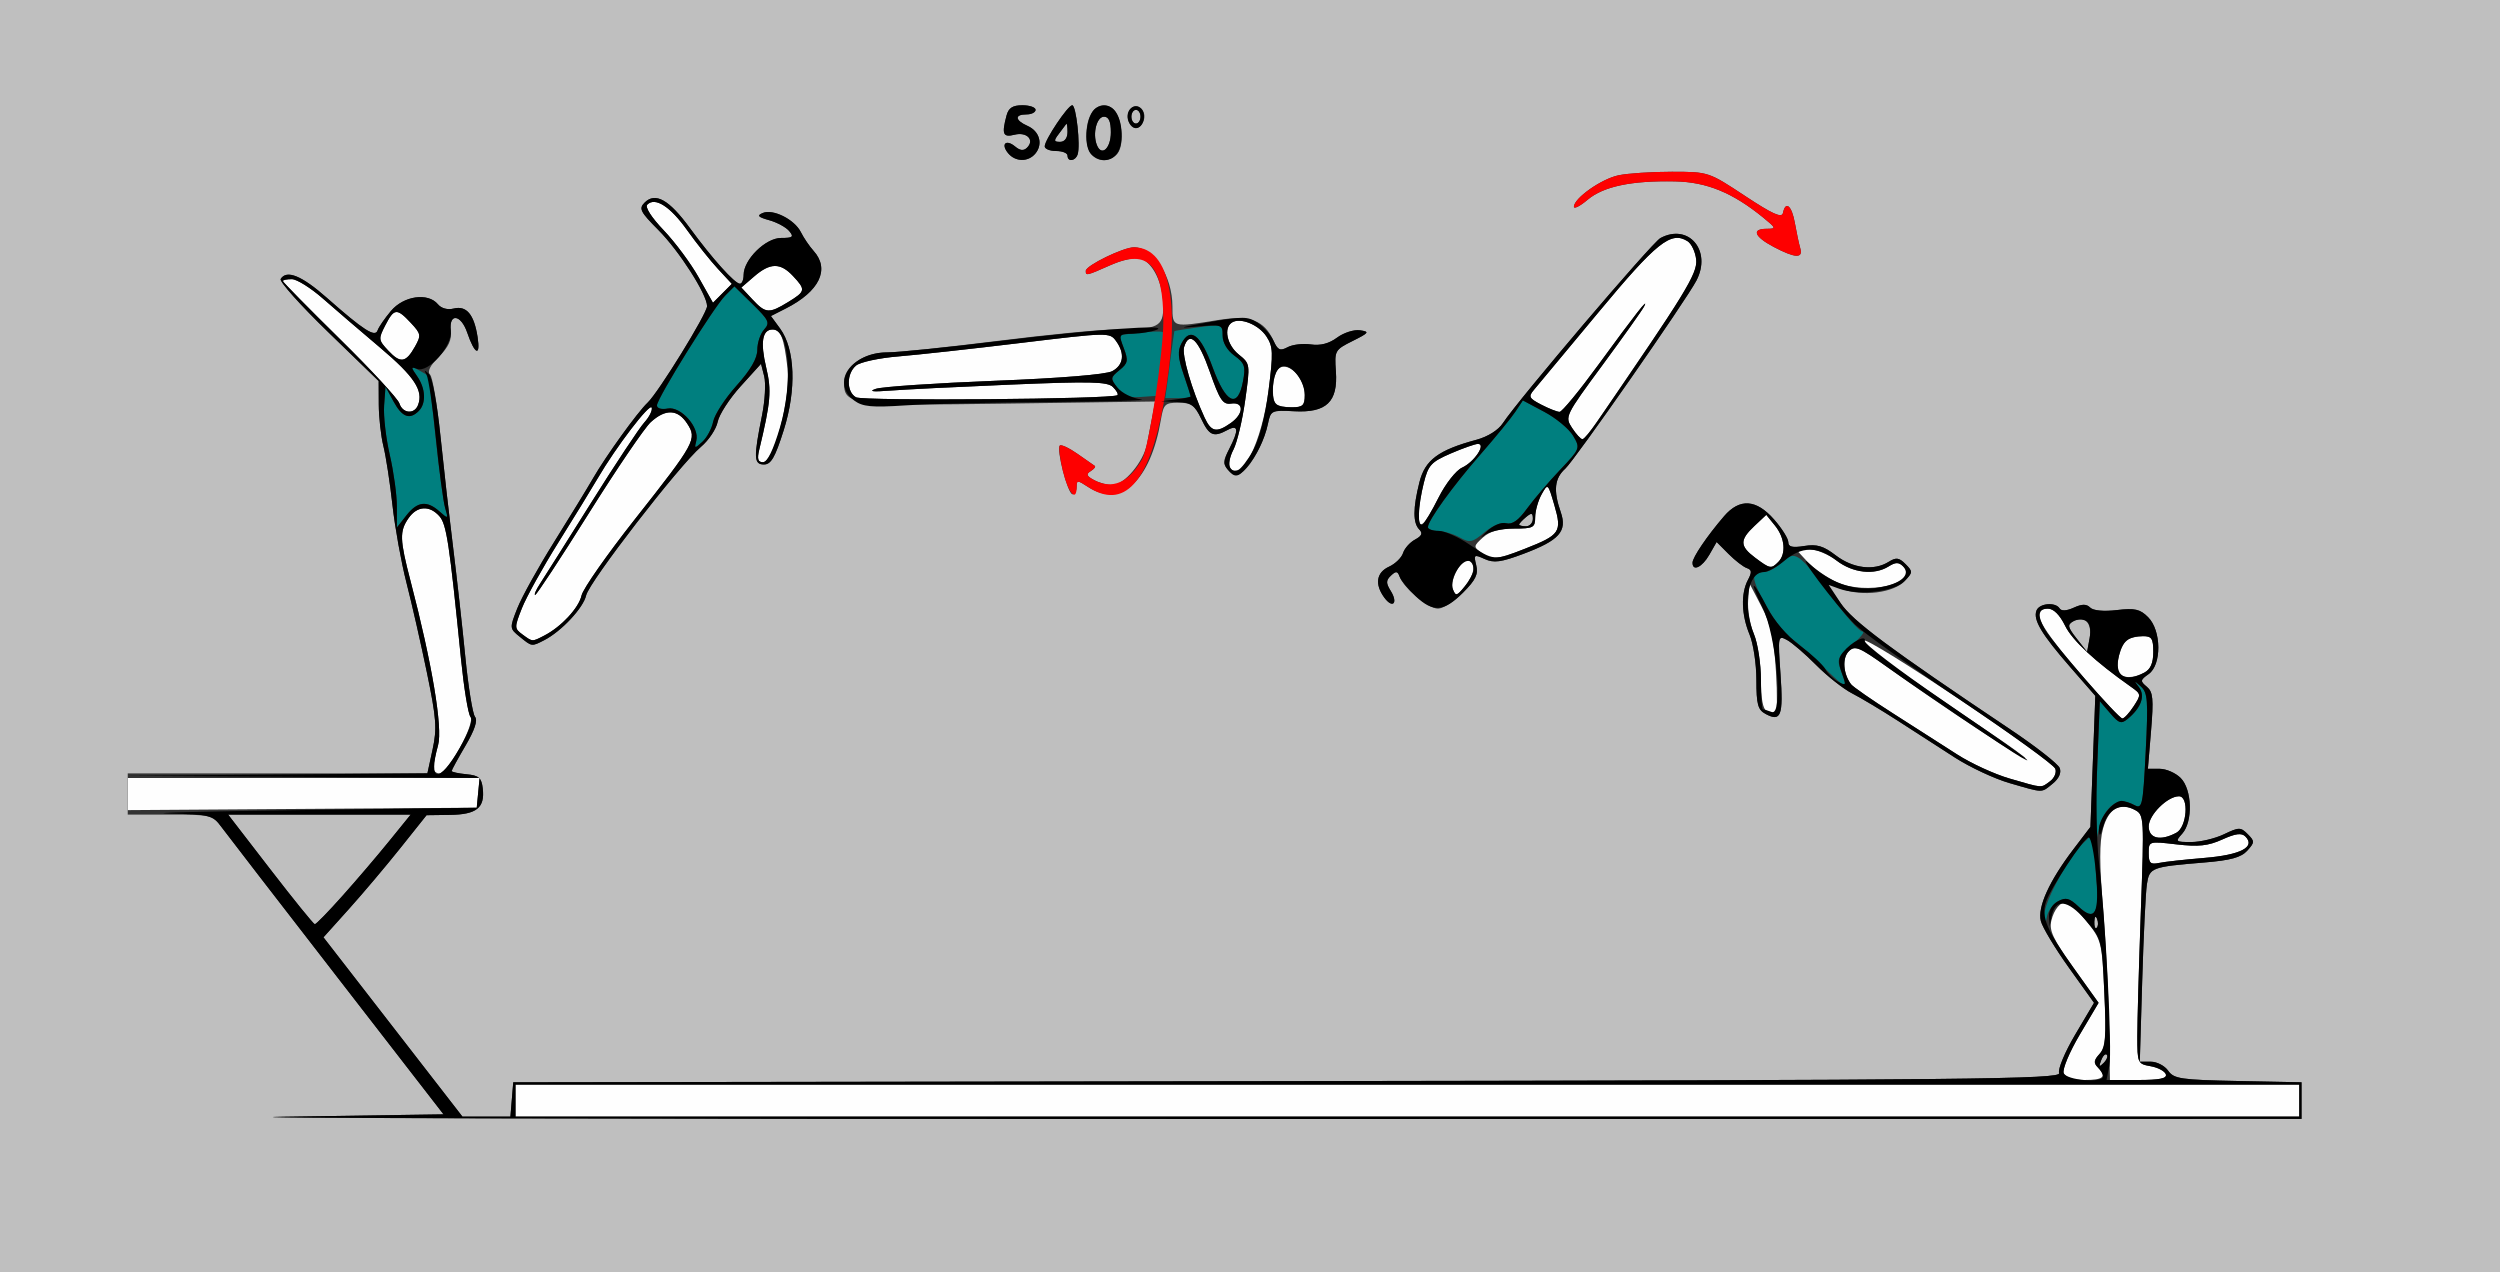 <?xml version="1.0" encoding="UTF-8" standalone="no"?>
<!-- Created with Inkscape (http://www.inkscape.org/) -->

<svg
   xmlns:dc="http://purl.org/dc/elements/1.1/"
   xmlns:cc="http://creativecommons.org/ns#"
   xmlns:rdf="http://www.w3.org/1999/02/22-rdf-syntax-ns#"
   xmlns:svg="http://www.w3.org/2000/svg"
   xmlns="http://www.w3.org/2000/svg"
   xmlns:sodipodi="http://sodipodi.sourceforge.net/DTD/sodipodi-0.dtd"
   xmlns:inkscape="http://www.inkscape.org/namespaces/inkscape"
   id="svg3366"
   version="1.1"
   inkscape:version="0.91 r13725"
   width="512.15"
   height="260.625"
   viewBox="0 0 512.15 260.625"
   sodipodi:docname="bb630401.svg">
  <rect x="0" y="0" width="512.15" height="260.625" fill="#333333" stroke="none"/>
  <defs
     id="defs3370" />
  <sodipodi:namedview
     pagecolor="#ffffff"
     bordercolor="#666666"
     borderopacity="1"
     objecttolerance="10"
     gridtolerance="10"
     guidetolerance="10"
     inkscape:pageopacity="0"
     inkscape:pageshadow="2"
     inkscape:window-width="640"
     inkscape:window-height="480"
     id="namedview3368"
     showgrid="false"
     inkscape:zoom="2.4406934"
     inkscape:cx="256.07477"
     inkscape:cy="130.3125"
     inkscape:window-x="0"
     inkscape:window-y="0"
     inkscape:window-maximized="0"
     inkscape:current-layer="svg3366" />
  <g
     id="g3376">
    <path
       style="fill:#fefefe"
       d="m 105.607,225.469 0,-3.281 182.71,0 182.71,0 0,3.281 0,3.281 -182.71,0 -182.71,0 0,-3.281 z m 317.158,-5.632 c -0.298,-0.779 1.184,-4.325 3.305,-7.906 l 3.845,-6.493 -5.139,-7.186 c -4.195,-5.866 -5.028,-7.643 -4.533,-9.672 0.571,-2.342 1.848,-3.846 3.293,-3.879 0.351,-0.008 2.083,1.779 3.848,3.97 3.151,3.911 3.219,4.186 3.718,14.882 0.431,9.249 0.279,11.127 -1.005,12.415 -1.182,1.185 -1.266,1.765 -0.385,2.649 1.942,1.948 1.256,2.632 -2.639,2.632 -2.495,0 -3.95,-0.477 -4.308,-1.413 z m 9.28,-10.073 c -0.109,-6.315 -0.659,-17.04 -1.224,-23.832 -0.737,-8.874 -0.742,-13.409 -0.015,-16.115 1.116,-4.159 3.462,-5.551 6.556,-3.89 1.879,1.009 1.904,1.448 1.204,20.911 -0.394,10.935 -0.716,22.406 -0.716,25.492 0,5.464 0.071,5.624 2.727,6.094 1.5,0.265 2.902,1.01 3.115,1.654 0.284,0.855 -1.21,1.171 -5.53,1.17 l -5.919,-0.002 -0.197,-11.483 z m 8.141,-34.994 c 0,-2.451 0.007,-2.453 5.696,-1.791 4.497,0.524 6.471,0.313 9.377,-1.002 2.725,-1.233 3.954,-1.391 4.732,-0.611 2.146,2.153 -0.964,3.775 -8.408,4.387 -3.955,0.325 -8.137,0.789 -9.293,1.03 -1.757,0.367 -2.103,0.036 -2.103,-2.014 z m 0,-5.483 c 0,-2.343 3.843,-6.162 6.201,-6.162 2.092,0 1.643,6.3 -0.532,7.467 -3.273,1.757 -5.669,1.205 -5.669,-1.305 z m -414.019,-6.619 0,-3.292 36.041,0 36.041,0 -0.293,3.047 -0.293,3.047 -35.748,0.246 -35.748,0.246 0,-3.292 z m 385.514,-3.176 c -3.084,-0.894 -7.921,-3.117 -10.748,-4.942 -2.827,-1.824 -8.715,-5.592 -13.084,-8.372 -4.369,-2.781 -8.263,-5.484 -8.653,-6.007 -1.609,-2.159 -1.83,-5.368 -0.465,-6.738 1.25,-1.254 2.113,-0.904 7.831,3.178 11.598,8.279 28.389,19.379 28.389,18.766 0,-0.197 -3.049,-2.414 -6.776,-4.925 -19.87,-13.393 -26.846,-18.481 -26.377,-19.242 0.628,-1.019 38.453,24.299 39.242,26.266 0.306,0.762 -0.177,1.918 -1.077,2.578 -1.933,1.418 -1.303,1.461 -8.283,-0.562 z m -322.892,-2.226 c 0.003,-0.645 0.433,-2.715 0.955,-4.601 0.982,-3.548 -1.235,-16.775 -5.632,-33.602 -2.232,-8.54 -2.286,-10.236 -0.415,-12.916 1.753,-2.51 4.26,-2.679 6.295,-0.424 1.488,1.65 2.064,5.438 4.447,29.278 0.593,5.93 1.464,11.256 1.935,11.837 1.056,1.3 -4.614,11.601 -6.385,11.601 -0.663,0 -1.203,-0.527 -1.2,-1.172 z m 338.313,-18.19 c -9.589,-11.09 -11.32,-14.388 -7.554,-14.388 1.139,0 2.416,1.272 3.505,3.491 1.492,3.042 6.085,7.302 13.524,12.544 2.071,1.46 2.086,1.576 0.514,3.984 -0.891,1.364 -1.926,2.48 -2.3,2.478 -0.374,-9.4e-4 -3.834,-3.65 -7.689,-8.109 z m -65.187,6.553 c -0.761,-0.308 -1.168,-2.53 -1.168,-6.374 0,-3.246 -0.654,-7.471 -1.453,-9.389 -0.799,-1.918 -1.325,-5.028 -1.168,-6.911 l 0.285,-3.423 2.439,4.688 c 1.919,3.688 2.554,6.537 2.977,13.359 0.296,4.77 0.249,8.639 -0.103,8.598 -0.352,-0.041 -1.166,-0.287 -1.808,-0.547 z m 72.163,-7.87 c -0.81,-1.316 0.363,-5.839 1.742,-6.72 0.602,-0.384 2.04,-0.705 3.197,-0.713 1.779,-0.012 2.103,0.486 2.103,3.234 0,2.252 -0.554,3.546 -1.808,4.219 -2.321,1.246 -4.459,1.238 -5.234,-0.02 z m -327.046,-7.782 c -1.668,-1.224 -1.672,-1.432 -0.11,-5.391 0.894,-2.265 4.262,-8.337 7.486,-13.493 3.223,-5.156 6.844,-11.062 8.047,-13.125 3.724,-6.388 10.705,-15.521 11.056,-14.464 0.184,0.552 -0.501,1.924 -1.521,3.047 -1.02,1.123 -5.898,8.485 -10.839,16.359 -4.941,7.874 -9.667,15.363 -10.502,16.641 -0.835,1.278 -1.29,2.324 -1.011,2.324 0.279,0 5.2,-7.488 10.937,-16.641 5.737,-9.152 11.468,-17.59 12.737,-18.75 3.02,-2.762 5.532,-2.67 7.454,0.273 2.084,3.191 1.7,3.894 -10.731,19.649 -5.696,7.219 -10.598,14.226 -10.895,15.571 -0.565,2.561 -4.155,6.429 -7.63,8.22 -2.534,1.306 -2.386,1.313 -4.477,-0.221 z m 190.597,-9.281 c -0.74,-1.908 1.991,-6.666 3.345,-5.827 1.398,0.867 1.057,2.847 -0.906,5.261 -1.629,2.003 -1.861,2.057 -2.439,0.565 z m 78.538,-1.492 c -2.056,-0.973 -4.758,-2.879 -6.004,-4.236 l -2.266,-2.467 2.645,0 c 1.455,0 4.023,1.055 5.708,2.344 3.327,2.545 7.713,3.038 10.654,1.195 1.448,-0.907 2.075,-0.906 2.985,0.007 3.468,3.479 -7.641,6.035 -13.722,3.158 z m -16.589,-4.937 c -3.194,-2.39 -3.223,-3.638 -0.154,-6.526 l 2.416,-2.273 1.79,2.213 c 2.032,2.513 2.325,5.781 0.668,7.443 -1.456,1.46 -1.676,1.42 -4.72,-0.858 z m -56.192,-1.097 c -1.547,-1.135 -1.525,-1.311 0.388,-3.047 1.404,-1.274 3.368,-1.842 6.37,-1.842 4.002,0 4.341,-0.182 4.356,-2.344 0.008,-1.289 0.599,-3.386 1.312,-4.661 1.29,-2.306 1.302,-2.295 2.622,2.243 1.59,5.469 1.179,6.069 -6.086,8.918 -5.781,2.266 -6.76,2.347 -8.961,0.732 z m -12.734,-7.7 c 0,-1.349 0.462,-4.293 1.026,-6.542 0.918,-3.659 1.502,-4.295 5.547,-6.04 2.486,-1.073 4.983,-1.951 5.548,-1.951 1.733,0 -0.758,3.722 -3.255,4.863 -1.238,0.566 -3.375,3.285 -4.797,6.105 -3.026,5.999 -4.07,6.914 -4.07,3.565 z m -38.738,-9.768 c -0.325,-0.528 0.022,-2.149 0.772,-3.604 0.75,-1.454 1.832,-6.002 2.406,-10.106 1.037,-7.418 1.029,-7.472 -1.325,-9.372 -2.418,-1.951 -3.156,-5.459 -1.38,-6.56 1.733,-1.074 5.48,0.453 7.064,2.879 1.356,2.076 1.406,3.348 0.429,10.984 -1.381,10.8 -5.728,19.411 -7.967,15.778 z M 155.541,92.109 c 2.356,-9.813 2.549,-12.085 1.427,-16.796 C 155.725,70.098 156.162,67.5 158.282,67.5 c 1.671,0 2.316,1.676 3.048,7.92 0.705,6.013 -2.758,19.268 -5.033,19.268 -1.027,0 -1.218,-0.653 -0.756,-2.578 z M 322.052,87.662 c -1.505,-2.304 -1.413,-2.493 6.245,-12.891 4.275,-5.804 8.099,-11.185 8.499,-11.958 1.112,-2.154 -1.681,1.405 -9.383,11.953 -3.859,5.285 -7.421,9.609 -7.915,9.609 -0.494,0 -2.178,-0.663 -3.74,-1.474 -2.533,-1.314 -2.697,-1.644 -1.509,-3.047 0.733,-0.865 6.672,-8.002 13.199,-15.86 11.946,-14.383 14.865,-16.715 18.258,-14.585 0.82,0.515 1.62,2.224 1.777,3.798 0.232,2.317 -1.45,5.425 -8.824,16.312 -13.447,19.851 -13.84,20.406 -14.485,20.445 -0.326,0.02 -1.281,-1.017 -2.121,-2.303 z m -75.282,-2.115 c -2.611,-5.637 -4.702,-12.856 -4.192,-14.469 1.068,-3.374 2.923,-1.579 5.265,5.094 2.042,5.819 2.671,6.755 4.374,6.504 2.665,-0.393 2.61,2.094 -0.088,3.99 -2.925,2.055 -3.992,1.833 -5.359,-1.119 z M 81.819,82.638 C 81.517,81.683 76.022,75.739 69.607,69.43 63.192,63.121 57.944,57.786 57.944,57.573 c 0,-0.212 0.827,-0.386 1.838,-0.386 1.011,0 3.88,1.793 6.375,3.984 2.495,2.191 7.783,6.727 11.75,10.078 6.975,5.892 8.868,8.76 7.738,11.717 -0.752,1.967 -3.164,1.76 -3.825,-0.328 z M 261.371,82.812 c -0.778,-0.781 -0.81,-4.359 -0.056,-6.33 1.3,-3.398 5.975,0.084 5.975,4.45 0,2.125 -0.401,2.504 -2.648,2.504 -1.456,0 -2.928,-0.281 -3.271,-0.625 z m -86.012,-1.424 c -1.972,-1.107 -1.964,-4.857 0.014,-6.504 0.847,-0.705 4.737,-1.545 8.645,-1.866 3.908,-0.321 15.248,-1.571 25.201,-2.776 17.734,-2.148 18.122,-2.156 19.393,-0.413 1.883,2.583 1.592,4.946 -0.764,6.211 -1.262,0.677 -10.591,1.441 -24.065,1.969 -12.103,0.475 -23.056,1.214 -24.341,1.642 -1.597,0.533 -0.71,0.65 2.804,0.372 2.827,-0.224 13.972,-0.778 24.766,-1.233 16.34,-0.688 19.852,-0.607 20.972,0.482 0.74,0.719 1.161,1.475 0.935,1.68 -0.913,0.825 -52.122,1.242 -53.558,0.436 z M 79.546,71.832 c -2.028,-2.166 -2.056,-2.395 -0.623,-5.174 1.818,-3.527 2.365,-3.581 5.237,-0.514 2.083,2.224 2.144,2.569 0.864,4.847 -1.874,3.334 -2.984,3.504 -5.478,0.841 z m 74.589,-10.505 -2.266,-2.422 2.622,-2.265 c 3.285,-2.838 5.371,-2.863 7.963,-0.095 2.648,2.828 2.589,3.142 -1.005,5.34 -3.925,2.401 -4.594,2.35 -7.314,-0.558 z M 143.126,56.814 c -1.613,-2.867 -4.831,-7.2 -7.151,-9.629 -2.533,-2.652 -3.879,-4.757 -3.368,-5.269 1.604,-1.609 4.693,0.374 8.163,5.242 1.91,2.68 4.752,6.249 6.314,7.932 l 2.84,3.059 -1.933,1.939 -1.933,1.939 -2.933,-5.213 z"
       id="path3386"
       inkscape:connector-curvature="0" />
    <path
       style="fill:#bfbfbf"
       d="M 0,130.312 0,0 l 256.075,0 256.075,0 0,130.312 0,130.312 -256.075,0 L 0,260.625 0,130.312 Z m 471.495,95.156 0,-3.75 -13.015,-0.262 c -11.724,-0.236 -13.143,-0.445 -14.305,-2.109 -0.709,-1.016 -2.307,-1.847 -3.55,-1.847 l -2.261,0 0.494,-16.641 c 0.272,-9.152 0.7,-18.008 0.953,-19.68 0.522,-3.456 0.883,-3.594 11.746,-4.486 5.414,-0.445 7.567,-1.036 8.816,-2.42 1.541,-1.708 1.548,-1.937 0.098,-3.391 -1.45,-1.454 -1.779,-1.452 -4.876,0.029 -1.827,0.874 -4.844,1.589 -6.705,1.589 -3.219,0 -3.309,-0.084 -1.837,-1.714 2.225,-2.466 2.039,-9.042 -0.322,-11.411 -1.028,-1.031 -2.958,-1.875 -4.29,-1.875 l -2.42,0 0.646,-7.775 c 0.545,-6.559 0.408,-7.973 -0.871,-9.038 -1.386,-1.154 -1.353,-1.378 0.373,-2.59 2.697,-1.895 2.639,-8.907 -0.096,-11.651 -1.657,-1.662 -2.719,-1.905 -6.414,-1.466 -2.693,0.32 -4.835,0.119 -5.466,-0.514 -0.76,-0.762 -1.66,-0.756 -3.365,0.024 -1.458,0.666 -2.536,0.727 -2.884,0.162 -0.848,-1.376 -4.177,-1.075 -4.752,0.431 -0.723,1.889 1.035,4.83 6.924,11.583 l 5.132,5.885 -0.501,13.425 -0.501,13.425 -3.498,4.596 c -4.937,6.486 -7.369,11.847 -6.661,14.68 0.323,1.29 2.907,5.59 5.742,9.554 l 5.155,7.208 -3.845,6.493 c -2.116,3.572 -3.603,7.127 -3.306,7.903 0.479,1.251 -17.333,1.437 -158.075,1.647 l -158.614,0.237 -0.29,3.516 -0.29,3.516 -4.913,0 -4.913,0 -14.236,-18.366 -14.236,-18.366 5.192,-5.775 c 2.856,-3.176 7.608,-8.804 10.561,-12.507 l 5.368,-6.733 4.792,-0.064 c 5.461,-0.073 7.175,-1.449 6.724,-5.398 -0.253,-2.211 -0.79,-2.682 -3.339,-2.929 -1.671,-0.162 -3.037,-0.459 -3.037,-0.662 0,-0.202 1.277,-2.54 2.837,-5.195 1.882,-3.202 2.54,-5.188 1.954,-5.901 -0.486,-0.591 -1.382,-6.136 -1.992,-12.324 -0.61,-6.188 -1.74,-16.312 -2.511,-22.5 C 92.04,105.844 90.876,95.586 90.224,89.237 89.573,82.888 88.62,77.272 88.107,76.757 c -0.62,-0.622 -0.014,-1.856 1.809,-3.686 1.975,-1.981 2.658,-3.473 2.441,-5.333 -0.427,-3.658 2.069,-3.363 3.354,0.397 1.541,4.511 2.764,5.04 2.13,0.921 -0.715,-4.645 -2.279,-6.507 -4.908,-5.845 -1.237,0.312 -2.529,-0.04 -3.221,-0.877 -2.029,-2.453 -7.017,-1.738 -9.633,1.381 -1.282,1.528 -2.508,3.312 -2.724,3.965 -0.498,1.497 -2.863,-0.019 -10.353,-6.635 -5.187,-4.582 -8.295,-5.854 -9.506,-3.889 -0.307,0.498 4.084,5.405 9.758,10.904 l 10.316,9.998 0.022,4.799 c 0.012,2.64 0.441,6.487 0.953,8.549 0.512,2.062 1.345,7.491 1.851,12.063 0.506,4.572 1.8,11.744 2.877,15.938 1.077,4.193 2.961,12.476 4.187,18.405 1.931,9.338 2.087,11.44 1.161,15.703 l -1.068,4.922 -30.692,0 -30.692,0 0,4.219 0,4.219 8.657,0 c 8.302,0 8.733,0.103 10.514,2.511 1.022,1.381 11.681,15.198 23.687,30.703 l 21.83,28.192 -32.578,0.488 c -17.918,0.268 67.726,0.479 190.32,0.469 l 222.897,-0.019 0,-3.75 z m -41.061,-8.244 c 0.351,-0.925 0.874,-1.445 1.161,-1.156 0.288,0.289 6e-4,1.045 -0.638,1.681 -0.923,0.919 -1.03,0.811 -0.523,-0.525 z m -1.388,-28.397 c 0.045,-1.092 0.266,-1.314 0.565,-0.566 0.27,0.677 0.237,1.485 -0.074,1.797 -0.311,0.312 -0.531,-0.242 -0.491,-1.23 z M 55.376,178.085 46.734,166.875 l 18.7,0 18.7,0 -4.372,5.391 c -5.949,7.334 -14.704,17.117 -15.275,17.069 -0.257,-0.022 -4.356,-5.084 -9.11,-11.249 z M 425.425,130.812 c -1.852,-2.362 -1.945,-2.833 -0.697,-3.534 2.32,-1.303 3.919,0.357 3.346,3.475 l -0.512,2.784 -2.137,-2.725 z m -4.91,29.727 c 1.275,-1.036 1.811,-2.221 1.441,-3.188 -0.324,-0.846 -4.871,-4.407 -10.104,-7.913 -25.032,-16.77 -32.156,-22.084 -34.968,-26.087 l -2.902,-4.129 3.275,1.373 c 4.101,1.719 10.763,0.872 13.045,-1.658 1.533,-1.7 1.536,-1.9 0.041,-3.399 -1.312,-1.316 -1.908,-1.392 -3.43,-0.44 -3.003,1.881 -7.334,1.356 -10.82,-1.311 -2.557,-1.956 -3.893,-2.355 -6.48,-1.934 -2.424,0.395 -3.259,0.194 -3.259,-0.784 0,-0.723 -1.305,-2.806 -2.901,-4.629 -3.658,-4.18 -7.066,-4.408 -10.263,-0.687 -3.483,4.053 -6.463,8.444 -6.463,9.523 0,1.882 1.971,0.95 3.448,-1.631 l 1.491,-2.607 2.446,2.454 c 1.345,1.349 3.028,2.648 3.739,2.886 1.022,0.342 1.069,0.853 0.225,2.435 -1.47,2.755 -1.338,7.164 0.333,11.177 0.771,1.851 1.402,6.041 1.402,9.312 0,5.007 0.298,6.106 1.888,6.96 3.154,1.693 3.654,0.364 3.058,-8.117 -0.554,-7.871 -0.524,-8.031 1.322,-7.04 1.039,0.558 3.733,2.874 5.988,5.147 2.254,2.273 5.561,4.88 7.349,5.795 1.788,0.914 5.993,3.431 9.346,5.593 3.353,2.162 8.619,5.559 11.703,7.549 3.084,1.99 8.131,4.349 11.215,5.243 7.08,2.052 6.451,2.044 8.832,0.11 z M 111.51,131.138 c 3.499,-1.8 8.005,-6.624 8.567,-9.17 0.61,-2.765 19.127,-26.72 23.525,-30.432 1.588,-1.34 3.127,-3.643 3.421,-5.118 0.294,-1.475 2.412,-4.752 4.707,-7.284 l 4.172,-4.603 0.65,2.558 c 0.358,1.407 0.16,4.993 -0.439,7.969 -1.751,8.699 -1.698,10.098 0.389,10.098 1.455,0 2.284,-1.437 4.054,-7.031 2.64,-8.345 2.341,-16.614 -0.755,-20.831 l -1.872,-2.55 3.045,-1.544 c 6.907,-3.502 9.096,-8.038 5.698,-11.804 -0.854,-0.946 -2.023,-2.667 -2.597,-3.824 -1.296,-2.609 -5.709,-4.829 -7.823,-3.937 -1.245,0.526 -0.961,0.839 1.341,1.481 1.606,0.448 3.445,1.449 4.086,2.224 0.995,1.202 0.749,1.41 -1.669,1.41 -3.177,0 -7.674,4.437 -7.674,7.572 0,0.992 -0.338,1.803 -0.751,1.803 -1.051,0 -5.657,-5.123 -10.262,-11.414 -4.262,-5.823 -7.078,-7.402 -9.272,-5.201 -1.224,1.228 -0.895,1.882 2.831,5.62 4.256,4.27 9.953,13.173 9.969,15.582 0.01,1.503 -9.961,17.686 -12.193,19.789 -2.051,1.932 -8.531,10.916 -11.159,15.469 -1.19,2.062 -4.801,7.969 -8.024,13.125 -3.223,5.156 -6.594,11.233 -7.49,13.503 -1.616,4.096 -1.612,4.142 0.502,5.859 2.51,2.039 2.41,2.026 5.023,0.681 z m 188.216,-9.738 c 2.588,-2.596 3.155,-3.777 2.696,-5.612 -0.546,-2.184 -0.442,-2.26 1.726,-1.269 1.876,0.857 3.353,0.663 7.895,-1.042 7.415,-2.782 9.064,-4.62 7.689,-8.575 -1.538,-4.425 -1.277,-6.898 0.936,-8.898 1.923,-1.738 24.716,-34.428 26.858,-38.521 3.207,-6.127 -1.6,-11.815 -7.368,-8.718 -1.725,0.926 -29.187,33.188 -32.277,37.918 -0.928,1.42 -3.083,2.778 -5.407,3.405 -7.826,2.114 -10.549,4.143 -11.697,8.72 -1.334,5.315 -1.341,8.343 -0.021,9.666 0.757,0.759 0.523,1.313 -0.871,2.062 -1.048,0.563 -2.153,1.804 -2.455,2.757 -0.302,0.954 -1.592,2.211 -2.867,2.793 -2.599,1.188 -2.976,3.589 -0.993,6.31 1.73,2.373 2.907,1.184 1.333,-1.345 -0.996,-1.599 -0.987,-2.154 0.052,-3.138 1.027,-0.973 1.356,-0.933 1.766,0.211 0.846,2.357 5.886,6.562 7.865,6.562 1.025,0 3.339,-1.479 5.141,-3.288 z m 11.489,-13.941 c 0,-0.195 0.631,-0.879 1.402,-1.521 1.148,-0.956 1.402,-0.892 1.402,0.354 0,0.837 -0.631,1.521 -1.402,1.521 -0.771,0 -1.402,-0.159 -1.402,-0.354 z m -90.654,-7.723 c 0,-1.394 0.183,-1.394 2.304,0 6.716,4.414 12.858,-1.223 14.95,-13.72 0.54,-3.225 0.841,-3.516 3.644,-3.516 2.572,0 3.302,0.519 4.615,3.281 1.659,3.491 2.512,3.856 5.39,2.311 2.268,-1.217 2.365,-0.018 0.322,3.946 -1.338,2.595 -1.343,3.026 -0.047,4.326 1.212,1.216 1.677,1.245 2.949,0.186 1.94,-1.615 4.344,-6.248 5.077,-9.787 0.555,-2.677 0.732,-2.76 5.385,-2.512 6.586,0.351 8.968,-1.929 8.525,-8.157 -0.304,-4.276 -0.226,-4.418 3.427,-6.242 3.379,-1.688 3.524,-1.898 1.508,-2.191 -1.227,-0.178 -3.338,0.498 -4.692,1.502 -1.648,1.223 -3.424,1.684 -5.373,1.398 -1.601,-0.236 -3.74,0.017 -4.754,0.561 -1.538,0.826 -2.014,0.616 -2.869,-1.266 -1.942,-4.276 -4.858,-5.359 -11.517,-4.275 -9.268,1.509 -9.219,1.523 -9.219,-2.814 0,-6.162 -3.808,-12.043 -7.842,-12.111 -2.143,-0.036 -9.915,3.745 -9.915,4.824 0,1.056 0.115,1.029 5.047,-1.159 2.465,-1.094 5.153,-1.674 6.204,-1.34 2.524,0.803 4.637,5.214 4.637,9.677 0,4.319 -0.998,4.81 -9.816,4.831 -3.086,0.007 -13.977,1.067 -24.203,2.357 -10.226,1.289 -20.367,2.344 -22.535,2.344 -4.75,0 -8.866,2.836 -8.866,6.109 0,4.684 1.28,4.851 33.723,4.383 l 30.032,-0.433 -0.569,2.939 c -0.313,1.616 -0.815,4.215 -1.116,5.774 -0.706,3.66 -4.703,8.415 -7.075,8.415 -1.016,0 -2.718,-0.467 -3.781,-1.038 -1.519,-0.816 -1.662,-1.207 -0.667,-1.824 0.697,-0.432 1.069,-0.916 0.827,-1.074 -0.242,-0.159 -1.84,-1.273 -3.551,-2.477 -1.711,-1.204 -3.335,-1.963 -3.61,-1.688 -0.761,0.763 1.648,9.977 2.608,9.977 0.463,0 0.841,-0.681 0.841,-1.514 z M 368.804,50.859 c -0.264,-0.902 -0.76,-3.223 -1.102,-5.156 -0.634,-3.59 -1.904,-4.666 -2.447,-2.074 -0.229,1.095 -2.1,0.254 -7.779,-3.498 -7.45,-4.922 -7.503,-4.939 -14.953,-4.944 -4.112,-0.003 -9.041,0.322 -10.954,0.723 -3.505,0.733 -9.14,4.707 -9.14,6.445 0,0.516 1.264,-0.129 2.808,-1.433 3.239,-2.734 8.992,-3.943 17.898,-3.762 6.511,0.133 11.82,2.311 18.079,7.418 2.654,2.165 2.691,2.288 0.701,2.293 -3.147,0.007 -2.541,1.603 1.402,3.691 4.422,2.341 6.112,2.433 5.487,0.298 z M 212.112,31.451 c 1.6,-1.934 0.851,-4.575 -1.604,-5.658 -2.601,-1.148 -2.718,-2.356 -0.228,-2.356 1.028,0 1.869,-0.422 1.869,-0.938 0,-0.516 -1.213,-0.938 -2.695,-0.938 -2.005,0 -2.839,0.54 -3.258,2.109 -1.02,3.82 -0.726,4.523 1.645,3.926 2.498,-0.629 4.153,1.057 2.583,2.631 -0.711,0.713 -1.424,0.651 -2.465,-0.215 -1.88,-1.565 -2.99,-0.507 -1.438,1.369 1.494,1.805 4.125,1.837 5.589,0.068 z m 8.649,0.189 c 0.614,-1.796 -0.294,-10.078 -1.105,-10.078 -0.884,0 -5.638,7.098 -5.638,8.417 0,0.527 1.051,0.958 2.336,0.958 1.285,0 2.336,0.422 2.336,0.938 0,1.341 1.593,1.16 2.07,-0.234 z m -3.851,-4.219 c 0.689,-0.902 1.371,-1.816 1.516,-2.031 0.145,-0.215 0.264,0.523 0.264,1.641 0,1.249 -0.584,2.031 -1.516,2.031 -1.298,0 -1.336,-0.236 -0.264,-1.641 z m 12.007,4.05 c 1.591,-1.923 0.853,-8.105 -1.114,-9.341 -2.538,-1.595 -4.855,0.416 -5.2,4.514 -0.323,3.829 1.029,6.168 3.565,6.168 0.902,0 2.139,-0.603 2.75,-1.341 z m -4.225,-1.794 c -0.897,-2.345 -0.021,-5.771 1.475,-5.771 0.973,0 1.402,0.981 1.402,3.203 0,3.324 -1.929,5.046 -2.877,2.568 z m 9.573,-4.897 c 0.779,-2.036 -1.199,-3.951 -2.614,-2.531 -1.196,1.2 -0.455,4.001 1.059,4.001 0.546,0 1.246,-0.661 1.555,-1.469 z M 231.776,23.906 c 0,-0.773 0.421,-1.406 0.935,-1.406 0.514,0 0.935,0.633 0.935,1.406 0,0.773 -0.421,1.406 -0.935,1.406 -0.514,0 -0.935,-0.633 -0.935,-1.406 z"
       id="path3384"
       inkscape:connector-curvature="0" />
    <path
       style="fill:#007f7f"
       d="m 418.819,187.445 c -0.14,-2.639 5.371,-12.604 8.374,-15.144 1.692,-1.431 1.957,-3.072 2.444,-15.125 l 0.546,-13.52 2.091,2.438 c 1.828,2.132 2.287,2.275 3.651,1.14 2.729,-2.272 3.582,-4.686 2.275,-6.435 -1.074,-1.436 -1.038,-1.45 0.394,-0.15 1.384,1.257 1.503,2.874 0.975,13.316 -0.579,11.459 -0.667,11.85 -2.446,10.895 -5.257,-2.822 -8.783,4.154 -7.678,15.192 0.725,7.245 -0.314,8.805 -3.725,5.591 -1.765,-1.664 -2.538,-1.861 -4.071,-1.038 -1.041,0.559 -2.074,1.966 -2.297,3.127 -0.373,1.944 -0.415,1.921 -0.533,-0.287 z m -45.548,-51.082 c -2.37,-2.344 -5.308,-4.918 -6.529,-5.721 -2.463,-1.619 -8.106,-11.366 -7.319,-12.643 0.275,-0.447 1.184,-0.812 2.02,-0.812 0.836,0 2.481,-0.906 3.656,-2.013 2.67,-2.516 3.378,-2.008 10.329,7.403 2.761,3.738 5.513,6.797 6.116,6.797 0.603,0 -0.36,1.221 -2.14,2.714 -3.046,2.555 -3.172,2.885 -2.149,5.625 0.598,1.601 0.916,2.911 0.706,2.911 -0.209,0 -2.32,-1.918 -4.69,-4.262 z m -74.233,-26.264 c -1.27,-0.705 -3.255,-1.297 -4.412,-1.316 -1.157,-0.018 -2.103,-0.37 -2.103,-0.782 0,-1.369 5.067,-8.39 10.748,-14.892 3.084,-3.53 6.304,-7.467 7.155,-8.748 l 1.548,-2.329 4.4,2.344 c 2.42,1.289 5.077,3.499 5.905,4.911 1.485,2.534 1.45,2.624 -2.736,7.031 -2.332,2.455 -5.363,6.009 -6.736,7.896 -1.741,2.395 -3.018,3.295 -4.227,2.978 -1.006,-0.264 -2.884,0.519 -4.483,1.868 -2.489,2.101 -2.971,2.2 -5.06,1.04 z M 81.308,103.778 c 0,-2.358 -0.652,-7.109 -1.45,-10.558 -0.797,-3.449 -1.323,-8.01 -1.168,-10.136 l 0.282,-3.865 1.66,3.047 c 1.748,3.209 3.303,3.788 5.163,1.922 1.567,-1.572 1.397,-4.626 -0.402,-7.202 -1.478,-2.117 -1.464,-2.15 0.467,-1.113 1.095,0.588 2.013,1.159 2.041,1.27 0.028,0.111 0.623,5.686 1.323,12.389 0.7,6.703 1.585,13.242 1.966,14.531 0.673,2.275 0.639,2.296 -1.163,0.703 -2.587,-2.287 -4.523,-2.05 -6.781,0.83 l -1.937,2.47 0,-4.287 z M 142.645,90.286 c 0.711,-2.727 -3.184,-7.107 -5.863,-6.593 -1.265,0.242 -2.203,-0.029 -2.203,-0.638 0,-1.427 11.64,-20.147 13.998,-22.513 l 1.871,-1.877 3.733,3.657 c 3.355,3.286 3.592,3.813 2.346,5.195 -0.763,0.846 -1.388,2.709 -1.388,4.139 0,1.768 -1.366,4.125 -4.262,7.356 -2.344,2.615 -4.495,5.925 -4.78,7.355 -0.285,1.43 -1.282,3.294 -2.215,4.141 -1.585,1.439 -1.667,1.424 -1.238,-0.222 z m 86.231,-10.798 c -1.399,-1.931 -1.369,-2.172 0.467,-3.664 1.711,-1.391 1.83,-1.957 0.919,-4.383 l -1.046,-2.786 4.317,-0.492 c 2.375,-0.27 4.489,-0.322 4.699,-0.116 0.21,0.207 -2.2e-4,3.227 -0.467,6.712 l -0.849,6.336 -3.271,0.23 c -2.463,0.173 -3.641,-0.281 -4.769,-1.837 z m 10.741,-4.722 c 0.491,-3.738 0.926,-6.855 0.965,-6.925 0.039,-0.071 2.28,-0.427 4.978,-0.791 4.791,-0.647 4.907,-0.608 4.907,1.691 0,1.45 0.926,3.031 2.414,4.118 2.112,1.544 2.333,2.198 1.765,5.234 -1.07,5.722 -3.507,4.604 -6.231,-2.858 -2.45,-6.71 -4.543,-8.327 -6.363,-4.915 -0.827,1.55 -0.737,2.959 0.404,6.317 0.808,2.378 1.468,4.459 1.468,4.625 0,0.166 -1.17,0.302 -2.601,0.302 l -2.601,0 0.894,-6.797 z"
       id="path3382"
       inkscape:connector-curvature="0" />
    <path
       style="fill:#fe0000"
       d="m 217.745,96.512 c -0.623,-2.606 -0.908,-4.963 -0.634,-5.239 0.275,-0.275 1.899,0.484 3.61,1.688 1.711,1.204 3.309,2.319 3.551,2.477 0.242,0.159 -0.13,0.642 -0.827,1.074 -0.996,0.617 -0.853,1.008 0.667,1.824 3.768,2.023 7.161,0.546 9.886,-4.301 1.372,-2.44 4.321,-21.667 4.321,-28.169 0,-11.668 -3.107,-14.978 -10.841,-11.546 -4.931,2.188 -5.047,2.215 -5.047,1.159 0,-1.079 7.772,-4.86 9.915,-4.824 7.474,0.126 9.686,12.037 5.987,32.233 -2.945,16.082 -8.097,21.693 -15.468,16.848 -2.121,-1.394 -2.304,-1.394 -2.304,0 0,3.262 -1.742,1.268 -2.816,-3.224 z M 363.318,50.561 c -3.943,-2.088 -4.549,-3.684 -1.402,-3.691 1.99,-0.004 1.953,-0.127 -0.701,-2.293 -6.259,-5.107 -11.568,-7.285 -18.079,-7.418 -8.906,-0.182 -14.659,1.028 -17.898,3.762 -1.544,1.304 -2.808,1.948 -2.808,1.433 0,-1.738 5.635,-5.711 9.14,-6.445 1.912,-0.4 6.842,-0.725 10.954,-0.723 7.45,0.005 7.503,0.023 14.953,4.944 5.679,3.751 7.549,4.593 7.779,3.498 0.543,-2.592 1.813,-1.516 2.447,2.074 0.342,1.934 0.837,4.254 1.102,5.156 0.625,2.135 -1.065,2.043 -5.487,-0.298 z"
       id="path3380"
       inkscape:connector-curvature="0" />
    <path
       style="fill:#000000"
       d="M 58.279,228.769 90.856,228.281 69.026,200.089 C 57.02,184.584 46.36,170.767 45.339,169.386 c -1.763,-2.384 -2.308,-2.522 -10.748,-2.729 -4.89,-0.12 7.301,-0.436 27.091,-0.703 l 35.981,-0.485 0.293,-3.047 0.293,-3.047 -36.274,-0.221 -36.274,-0.221 30.929,-0.26 30.929,-0.26 1.066,-4.909 c 0.922,-4.248 0.765,-6.363 -1.164,-15.691 -1.226,-5.93 -3.11,-14.212 -4.187,-18.405 -1.077,-4.193 -2.371,-11.365 -2.877,-15.938 -0.506,-4.572 -1.339,-10.001 -1.851,-12.063 -0.512,-2.062 -0.941,-5.91 -0.953,-8.549 l -0.022,-4.799 -10.316,-9.998 C 61.58,62.561 57.189,57.654 57.496,57.156 c 1.21,-1.965 4.319,-0.693 9.506,3.889 7.49,6.616 9.855,8.132 10.353,6.635 0.217,-0.653 1.443,-2.437 2.724,-3.965 2.616,-3.118 7.604,-3.833 9.633,-1.381 0.693,0.837 1.984,1.189 3.221,0.877 2.629,-0.662 4.192,1.2 4.908,5.845 0.634,4.119 -0.589,3.59 -2.13,-0.921 -1.285,-3.76 -3.78,-4.055 -3.354,-0.397 0.362,3.105 -4.594,8.726 -6.908,7.835 -1.267,-0.488 -1.264,-0.317 0.02,1.522 1.729,2.476 1.869,5.542 0.325,7.092 -1.86,1.866 -3.415,1.287 -5.163,-1.922 l -1.66,-3.047 -0.282,3.865 c -0.155,2.126 0.371,6.687 1.168,10.136 0.797,3.449 1.45,8.2 1.45,10.558 l 0,4.287 1.937,-2.47 c 2.258,-2.88 4.194,-3.116 6.781,-0.83 1.802,1.593 1.836,1.572 1.163,-0.703 -0.381,-1.289 -1.228,-7.665 -1.882,-14.168 -0.654,-6.504 -1.521,-12.41 -1.927,-13.125 -0.579,-1.02 -0.48,-1.06 0.46,-0.188 0.701,0.65 1.691,5.906 2.384,12.656 0.652,6.349 1.816,16.607 2.587,22.794 0.771,6.188 1.901,16.312 2.511,22.5 0.61,6.188 1.506,11.733 1.992,12.324 0.586,0.712 -0.072,2.699 -1.954,5.901 -1.56,2.655 -2.837,4.992 -2.837,5.195 0,0.202 1.367,0.5 3.037,0.662 2.549,0.247 3.086,0.718 3.339,2.929 0.451,3.949 -1.263,5.325 -6.724,5.398 l -4.792,0.064 -5.368,6.733 c -2.952,3.703 -7.705,9.331 -10.561,12.507 l -5.192,5.775 14.236,18.366 14.236,18.366 4.913,0 4.913,0 0.29,-3.516 0.29,-3.516 158.614,-0.237 c 140.742,-0.21 158.554,-0.396 158.075,-1.647 -0.297,-0.776 1.19,-4.331 3.306,-7.903 l 3.845,-6.493 -5.155,-7.208 c -2.835,-3.964 -5.419,-8.263 -5.742,-9.554 -0.709,-2.833 1.724,-8.194 6.661,-14.68 l 3.498,-4.596 0.501,-13.425 0.501,-13.425 -5.132,-5.885 c -5.889,-6.753 -7.647,-9.694 -6.924,-11.583 0.576,-1.505 3.904,-1.807 4.752,-0.431 0.348,0.565 1.426,0.504 2.884,-0.162 1.706,-0.78 2.606,-0.786 3.365,-0.024 0.631,0.633 2.772,0.834 5.466,0.514 3.695,-0.439 4.758,-0.196 6.414,1.466 2.735,2.743 2.793,9.756 0.096,11.651 -1.726,1.213 -1.758,1.437 -0.373,2.59 1.279,1.065 1.416,2.479 0.871,9.038 l -0.646,7.775 2.42,0 c 1.331,0 3.261,0.844 4.29,1.875 2.361,2.369 2.547,8.945 0.322,11.411 -1.471,1.631 -1.382,1.714 1.837,1.714 1.861,0 4.879,-0.715 6.705,-1.589 3.097,-1.482 3.426,-1.484 4.876,-0.029 1.45,1.454 1.443,1.683 -0.098,3.391 -1.249,1.384 -3.402,1.975 -8.816,2.42 -10.863,0.892 -11.224,1.03 -11.746,4.486 -0.252,1.672 -0.681,10.528 -0.953,19.68 l -0.494,16.641 2.261,0 c 1.243,0 2.841,0.831 3.55,1.847 1.162,1.664 2.582,1.873 14.305,2.109 l 13.015,0.262 0,3.75 0,3.75 -222.897,0.019 c -122.593,0.011 -208.237,-0.2 -190.32,-0.469 z m 412.749,-3.301 0,-3.281 -182.71,0 -182.71,0 0,3.281 0,3.281 182.71,0 182.71,0 0,-3.281 z M 430.841,220.5 c 0,-0.412 -0.495,-1.246 -1.099,-1.853 -0.843,-0.845 -0.756,-1.491 0.371,-2.766 1.224,-1.385 1.387,-3.488 0.973,-12.583 -0.497,-10.915 -0.498,-10.922 -3.875,-14.836 -3.634,-4.212 -6.196,-4.452 -6.935,-0.649 l -0.395,2.03 -0.127,-2.076 c -0.076,-1.239 0.662,-2.5 1.83,-3.127 1.62,-0.87 2.347,-0.684 4.218,1.08 3.424,3.227 4.324,1.461 3.56,-6.99 -0.356,-3.942 -1.019,-7.167 -1.474,-7.167 -0.952,0 -7.906,10.524 -8.78,13.286 -0.954,3.016 0.21,5.774 5.652,13.382 l 5.155,7.208 -3.845,6.493 c -2.121,3.581 -3.603,7.126 -3.305,7.906 0.568,1.485 8.076,2.101 8.076,0.663 z m 12.851,-0.422 c -0.214,-0.645 -1.616,-1.389 -3.115,-1.654 -2.655,-0.47 -2.727,-0.63 -2.727,-6.094 0,-3.086 0.322,-14.558 0.716,-25.492 0.701,-19.463 0.675,-19.903 -1.204,-20.911 -2.842,-1.526 -5.452,-0.26 -6.426,3.118 -0.675,2.34 -0.88,2.53 -0.946,0.878 -0.086,-2.155 2.854,-5.859 4.65,-5.859 0.548,0 1.746,0.402 2.662,0.894 1.544,0.829 1.71,0.025 2.266,-10.991 0.528,-10.442 0.409,-12.059 -0.975,-13.316 -1.432,-1.3 -1.468,-1.287 -0.394,0.15 1.308,1.749 0.454,4.163 -2.275,6.435 -1.364,1.136 -1.824,0.991 -3.661,-1.151 l -2.101,-2.45 -0.513,12.793 c -0.282,7.036 -0.146,15.957 0.303,19.824 1.385,11.927 2.781,39.02 2.169,42.09 l -0.58,2.91 6.269,0 c 4.6,0 6.166,-0.312 5.881,-1.172 z m -12.097,-4.009 c -0.288,-0.289 -0.81,0.232 -1.161,1.156 -0.507,1.336 -0.4,1.444 0.523,0.525 0.639,-0.636 0.926,-1.392 0.638,-1.681 z m -1.985,-27.807 c -0.298,-0.748 -0.52,-0.526 -0.565,0.566 -0.041,0.988 0.18,1.542 0.491,1.23 0.311,-0.312 0.344,-1.12 0.074,-1.797 z M 70.171,183.515 c 2.87,-3.222 7.185,-8.285 9.59,-11.249 l 4.372,-5.391 -18.7,0 -18.7,0 8.643,11.21 c 4.753,6.166 8.853,11.228 9.11,11.249 0.257,0.021 2.815,-2.597 5.685,-5.82 z m 381.412,-7.762 c 7.445,-0.612 10.554,-2.234 8.408,-4.387 -0.778,-0.781 -2.006,-0.622 -4.732,0.611 -2.906,1.315 -4.88,1.525 -9.377,1.002 -5.689,-0.662 -5.696,-0.66 -5.696,1.791 0,2.05 0.346,2.381 2.103,2.014 1.157,-0.242 5.339,-0.706 9.293,-1.03 z m -5.727,-5.161 c 2.175,-1.168 2.623,-7.467 0.532,-7.467 -2.358,0 -6.201,3.819 -6.201,6.162 0,2.511 2.396,3.062 5.669,1.305 z M 94.214,153.165 c 1.952,-3.409 2.716,-5.646 2.161,-6.328 C 95.903,146.256 95.032,140.93 94.44,135 92.056,111.16 91.481,107.372 89.993,105.722 c -2.035,-2.255 -4.542,-2.086 -6.295,0.424 -1.872,2.681 -1.817,4.376 0.415,12.916 4.398,16.827 6.615,30.054 5.632,33.602 -2.124,7.672 0.213,7.934 4.469,0.501 z M 437.091,144.707 c 1.573,-2.408 1.558,-2.525 -0.514,-3.984 -7.439,-5.241 -12.032,-9.502 -13.524,-12.544 -1.089,-2.219 -2.366,-3.491 -3.505,-3.491 -2.041,0 -2.24,1.453 -0.591,4.313 1.603,2.781 15.013,18.182 15.833,18.185 0.374,9.4e-4 1.409,-1.114 2.3,-2.478 z m 2.222,-6.927 c 1.253,-0.673 1.808,-1.967 1.808,-4.219 0,-2.748 -0.324,-3.246 -2.103,-3.234 -2.945,0.02 -4.192,1.015 -4.92,3.926 -1.05,4.197 1.171,5.698 5.216,3.527 z m -11.937,-10.56 c -0.665,-0.412 -1.857,-0.386 -2.649,0.059 -1.249,0.701 -1.156,1.171 0.697,3.534 l 2.137,2.725 0.512,-2.784 c 0.322,-1.754 0.065,-3.062 -0.697,-3.534 z M 85.644,82.967 C 86.775,80.01 84.881,77.142 77.907,71.25 73.939,67.898 68.652,63.363 66.157,61.172 63.661,58.98 60.793,57.188 59.782,57.188 c -1.011,0 -1.838,0.174 -1.838,0.386 0,0.212 5.248,5.548 11.663,11.857 6.415,6.309 11.91,12.253 12.213,13.208 0.661,2.088 3.072,2.295 3.825,0.328 z M 85.023,70.991 c 1.28,-2.278 1.219,-2.623 -0.864,-4.847 -2.872,-3.067 -3.419,-3.013 -5.237,0.514 -1.433,2.779 -1.405,3.008 0.623,5.174 2.494,2.663 3.604,2.492 5.478,-0.841 z M 411.682,160.429 c -3.084,-0.894 -8.131,-3.253 -11.215,-5.243 -3.084,-1.99 -8.351,-5.387 -11.703,-7.549 -3.353,-2.162 -7.558,-4.679 -9.346,-5.593 -1.788,-0.914 -5.095,-3.522 -7.349,-5.795 -2.254,-2.273 -4.949,-4.589 -5.988,-5.147 -1.846,-0.991 -1.876,-0.831 -1.322,7.04 0.597,8.481 0.096,9.81 -3.058,8.117 -1.59,-0.854 -1.888,-1.953 -1.888,-6.96 0,-3.27 -0.631,-7.461 -1.402,-9.312 -1.672,-4.013 -1.803,-8.422 -0.333,-11.177 0.844,-1.583 0.797,-2.094 -0.225,-2.435 -0.711,-0.238 -2.394,-1.537 -3.739,-2.886 l -2.446,-2.454 -1.491,2.607 c -1.477,2.581 -3.448,3.514 -3.448,1.631 0,-1.079 2.98,-5.47 6.463,-9.523 3.197,-3.721 6.604,-3.493 10.263,0.687 1.595,1.823 2.901,3.905 2.901,4.629 0,0.978 0.835,1.179 3.259,0.784 2.587,-0.421 3.923,-0.022 6.48,1.934 3.486,2.667 7.817,3.192 10.82,1.311 1.525,-0.955 2.12,-0.874 3.462,0.472 1.538,1.543 1.523,1.724 -0.3,3.553 -2.099,2.105 -9.347,2.922 -13.276,1.496 l -2.172,-0.788 2.477,3.754 c 2.396,3.632 9.801,9.141 34.748,25.854 5.233,3.506 9.78,7.067 10.104,7.913 0.37,0.967 -0.166,2.152 -1.441,3.188 -2.381,1.934 -1.753,1.942 -8.832,-0.11 z m 8.283,-0.376 c 0.897,-0.658 1.384,-1.818 1.081,-2.578 -0.303,-0.76 -9.023,-7.077 -19.378,-14.038 -10.355,-6.961 -20.119,-13.951 -21.697,-15.533 -4.045,-4.057 -12.692,-15.594 -9.299,-12.407 4.116,3.867 9.147,5.639 13.955,4.915 4.683,-0.704 6.977,-2.646 5.216,-4.413 -0.851,-0.853 -1.528,-0.844 -2.938,0.04 -2.941,1.842 -7.327,1.35 -10.654,-1.195 -3.884,-2.972 -7.139,-2.972 -10.66,0 -1.527,1.289 -3.437,2.344 -4.244,2.344 -3.356,0 -4.441,6.942 -2.001,12.801 0.771,1.851 1.402,6.056 1.402,9.345 0,3.289 0.176,5.979 0.391,5.979 0.215,0 1.031,0.246 1.814,0.548 2.416,0.93 0.95,-15.726 -1.884,-21.407 -1.222,-2.449 -2.011,-4.453 -1.754,-4.453 0.257,0 1.483,2.004 2.724,4.453 1.341,2.647 4.037,5.784 6.646,7.734 2.414,1.805 4.78,4.01 5.257,4.9 0.477,0.891 1.66,2.045 2.629,2.565 1.627,0.874 1.683,0.738 0.737,-1.778 -0.795,-2.112 -0.74,-3.068 0.243,-4.257 1.785,-2.157 4.791,-3.702 4.472,-2.298 -0.136,0.598 7.042,6.064 15.95,12.147 14.477,9.886 20.126,13.99 16.046,11.658 -2.525,-1.443 -20.884,-13.823 -27.455,-18.514 -5.718,-4.082 -6.582,-4.432 -7.831,-3.178 -1.366,1.37 -1.144,4.579 0.465,6.738 0.39,0.523 4.284,3.227 8.653,6.007 4.369,2.781 10.257,6.548 13.084,8.372 2.827,1.824 7.664,4.048 10.748,4.942 6.98,2.023 6.35,1.98 8.283,0.562 z M 364.299,115.125 c 1.657,-1.662 1.364,-4.93 -0.668,-7.443 l -1.79,-2.213 -2.416,2.273 c -3.069,2.887 -3.04,4.135 0.154,6.526 3.044,2.278 3.264,2.318 4.72,0.858 z m -257.812,15.331 c -2.115,-1.718 -2.119,-1.764 -0.502,-5.859 0.896,-2.27 4.266,-8.347 7.49,-13.503 3.223,-5.156 6.834,-11.062 8.024,-13.125 2.627,-4.553 9.108,-13.537 11.159,-15.469 2.232,-2.103 12.204,-18.286 12.193,-19.789 -0.016,-2.408 -5.713,-11.312 -9.969,-15.582 -3.726,-3.738 -4.055,-4.392 -2.831,-5.62 2.194,-2.201 5.01,-0.621 9.272,5.201 4.605,6.291 9.211,11.414 10.262,11.414 0.413,0 0.751,-0.811 0.751,-1.803 0,-3.135 4.497,-7.572 7.674,-7.572 2.417,0 2.663,-0.208 1.669,-1.41 -0.642,-0.775 -2.48,-1.776 -4.086,-2.224 -2.303,-0.642 -2.586,-0.955 -1.341,-1.481 2.113,-0.893 6.527,1.328 7.823,3.937 0.575,1.157 1.744,2.877 2.597,3.824 3.398,3.767 1.209,8.302 -5.698,11.804 l -3.045,1.544 1.872,2.55 c 3.095,4.218 3.395,12.486 0.755,20.831 -1.77,5.594 -2.598,7.031 -4.054,7.031 -2.087,0 -2.141,-1.399 -0.389,-10.098 0.599,-2.976 0.797,-6.562 0.439,-7.969 l -0.65,-2.558 -4.172,4.603 c -2.295,2.532 -4.413,5.809 -4.707,7.284 -0.294,1.475 -1.833,3.778 -3.421,5.118 -4.398,3.712 -22.915,27.666 -23.525,30.432 -0.561,2.546 -5.068,7.37 -8.567,9.17 -2.613,1.344 -2.513,1.358 -5.023,-0.681 z m 5.023,-0.258 c 3.475,-1.791 7.065,-5.659 7.63,-8.22 0.297,-1.345 5.199,-8.353 10.895,-15.571 12.43,-15.755 12.815,-16.458 10.731,-19.649 -1.922,-2.943 -4.433,-3.035 -7.454,-0.273 -1.269,1.16 -7.001,9.598 -12.737,18.75 -5.737,9.152 -10.658,16.641 -10.937,16.641 -0.279,0 0.176,-1.046 1.011,-2.324 0.835,-1.278 5.561,-8.766 10.502,-16.641 4.941,-7.874 9.819,-15.236 10.839,-16.359 1.02,-1.123 1.705,-2.494 1.521,-3.047 -0.351,-1.057 -7.332,8.076 -11.056,14.464 -1.202,2.062 -4.823,7.969 -8.047,13.125 -3.223,5.156 -6.592,11.228 -7.486,13.493 -1.562,3.959 -1.558,4.167 0.11,5.391 2.091,1.534 1.943,1.527 4.477,0.221 z m 48.281,-42.67 C 162.509,78.341 161.693,67.5 158.282,67.5 c -2.12,0 -2.557,2.598 -1.314,7.814 1.122,4.711 0.929,6.983 -1.427,16.796 -0.462,1.925 -0.271,2.578 0.756,2.578 0.905,0 2.099,-2.447 3.494,-7.16 z m -13.692,-1.162 c 0.285,-1.43 2.436,-4.74 4.78,-7.355 2.896,-3.231 4.262,-5.588 4.262,-7.356 0,-1.431 0.624,-3.293 1.388,-4.139 1.247,-1.382 1.009,-1.909 -2.346,-5.195 l -3.733,-3.657 -1.871,1.877 c -2.358,2.366 -13.998,21.086 -13.998,22.513 0,0.609 0.938,0.881 2.203,0.638 2.679,-0.514 6.574,3.866 5.863,6.593 -0.429,1.646 -0.347,1.66 1.238,0.222 0.933,-0.847 1.93,-2.711 2.215,-4.141 z M 161.449,61.885 c 3.595,-2.199 3.654,-2.512 1.005,-5.34 -2.592,-2.767 -4.678,-2.742 -7.963,0.095 l -2.622,2.265 2.266,2.422 c 2.719,2.907 3.388,2.958 7.314,0.558 z m -14.365,-6.795 c -1.562,-1.683 -4.403,-5.252 -6.314,-7.932 -3.47,-4.868 -6.559,-6.851 -8.163,-5.242 -0.51,0.512 0.835,2.617 3.368,5.269 2.32,2.429 5.538,6.762 7.151,9.629 l 2.933,5.213 1.933,-1.939 1.933,-1.939 -2.84,-3.059 z m 142.889,67.019 c -1.512,-1.418 -2.975,-3.211 -3.253,-3.984 -0.411,-1.144 -0.74,-1.184 -1.766,-0.211 -1.039,0.984 -1.048,1.539 -0.052,3.138 1.575,2.529 0.397,3.718 -1.333,1.345 -1.983,-2.721 -1.605,-5.122 0.993,-6.31 1.275,-0.583 2.565,-1.84 2.867,-2.793 0.302,-0.954 1.406,-2.194 2.455,-2.757 1.394,-0.748 1.628,-1.302 0.871,-2.062 -1.319,-1.323 -1.313,-4.352 0.021,-9.666 1.149,-4.577 3.871,-6.606 11.697,-8.72 2.324,-0.628 4.48,-1.985 5.407,-3.405 3.09,-4.731 30.552,-36.992 32.277,-37.918 5.768,-3.097 10.575,2.591 7.368,8.718 -2.143,4.094 -24.935,36.783 -26.858,38.521 -2.213,2 -2.473,4.474 -0.936,8.898 1.374,3.954 -0.275,5.793 -7.689,8.575 -4.543,1.704 -6.019,1.899 -7.895,1.042 -2.168,-0.991 -2.272,-0.914 -1.726,1.269 0.459,1.835 -0.108,3.016 -2.696,5.612 -3.949,3.961 -6.119,4.119 -9.753,0.709 z m 11.896,-5.439 c 0,-2.358 -1.789,-2.352 -3.333,0.011 -0.893,1.367 -1.276,3.062 -0.906,4.014 0.579,1.491 0.811,1.437 2.439,-0.565 0.99,-1.217 1.8,-2.774 1.8,-3.46 z m 10.479,-4.232 c 7.266,-2.849 7.676,-3.449 6.086,-8.918 -1.319,-4.538 -1.332,-4.549 -2.622,-2.243 -0.713,1.274 -1.303,3.372 -1.312,4.661 -0.014,2.161 -0.353,2.344 -4.356,2.344 -2.444,0 -5.118,0.614 -6.121,1.406 -0.979,0.773 -0.752,0.424 0.505,-0.776 1.358,-1.297 2.995,-1.997 4.034,-1.724 1.228,0.322 2.49,-0.562 4.243,-2.974 1.372,-1.888 4.403,-5.441 6.736,-7.896 4.187,-4.408 4.222,-4.497 2.736,-7.031 -0.827,-1.412 -3.485,-3.621 -5.905,-4.911 l -4.4,-2.344 -1.548,2.329 c -0.851,1.281 -4.071,5.218 -7.155,8.748 -5.68,6.502 -10.748,13.523 -10.748,14.892 0,0.412 0.988,0.749 2.196,0.749 1.208,0 4.046,1.258 6.308,2.795 4.917,3.342 5.046,3.353 11.321,0.892 z m -17.624,-10.532 c 1.422,-2.82 3.559,-5.539 4.797,-6.105 2.497,-1.141 4.988,-4.863 3.255,-4.863 -0.565,0 -3.062,0.878 -5.548,1.951 -4.045,1.745 -4.629,2.381 -5.547,6.04 -1.205,4.799 -1.346,9.193 -0.274,8.528 0.414,-0.257 1.907,-2.755 3.317,-5.551 z m 19.294,4.386 c 0,-1.246 -0.254,-1.31 -1.402,-0.354 -0.771,0.642 -1.402,1.326 -1.402,1.521 0,0.195 0.631,0.354 1.402,0.354 0.771,0 1.402,-0.684 1.402,-1.521 z m 13.138,-19.843 c 17.962,-26.146 20.603,-30.464 20.325,-33.241 -0.157,-1.574 -0.957,-3.284 -1.777,-3.798 -3.393,-2.13 -6.312,0.202 -18.258,14.585 -6.527,7.858 -12.466,14.995 -13.199,15.86 -1.188,1.403 -1.024,1.733 1.509,3.047 1.563,0.811 3.246,1.474 3.74,1.474 0.494,0 4.056,-4.324 7.915,-9.609 7.702,-10.548 10.495,-14.107 9.383,-11.953 -0.399,0.773 -4.224,6.155 -8.499,11.958 -7.658,10.397 -7.75,10.586 -6.245,12.891 0.84,1.286 1.795,2.322 2.121,2.303 0.326,-0.02 1.669,-1.602 2.984,-3.516 z m -75.7,9.712 c -0.864,-1.044 -0.786,-1.963 0.353,-4.172 2.019,-3.916 1.913,-5.11 -0.347,-3.897 -2.878,1.545 -3.731,1.18 -5.39,-2.311 -1.322,-2.782 -2.067,-3.304 -4.891,-3.431 l -3.332,-0.15 3.037,-0.378 c 1.671,-0.208 3.037,-0.487 3.037,-0.62 0,-0.133 -0.661,-2.188 -1.468,-4.565 -1.141,-3.359 -1.231,-4.768 -0.404,-6.317 1.82,-3.411 3.913,-1.794 6.363,4.915 2.724,7.462 5.161,8.579 6.231,2.858 0.568,-3.037 0.347,-3.691 -1.765,-5.234 -1.478,-1.08 -2.414,-2.669 -2.414,-4.097 0,-2.272 -0.141,-2.32 -5.374,-1.843 -4.025,0.367 -3.406,0.143 2.466,-0.893 7.058,-1.245 8.064,-1.235 10.089,0.096 1.237,0.813 2.711,2.494 3.274,3.734 0.855,1.882 1.33,2.092 2.869,1.266 1.014,-0.544 3.154,-0.797 4.754,-0.561 1.949,0.287 3.724,-0.175 5.373,-1.398 1.354,-1.004 3.466,-1.68 4.692,-1.502 2.016,0.293 1.871,0.503 -1.508,2.191 -3.653,1.825 -3.731,1.967 -3.427,6.242 0.443,6.228 -1.94,8.507 -8.525,8.157 -4.655,-0.248 -4.83,-0.166 -5.379,2.512 -0.656,3.196 -2.383,6.744 -4.428,9.096 -1.731,1.99 -2.442,2.045 -3.885,0.302 z m 5.268,-3.903 c 1.285,-2.314 2.466,-6.93 3.157,-12.334 0.976,-7.636 0.927,-8.908 -0.429,-10.984 -1.585,-2.426 -5.332,-3.953 -7.064,-2.879 -1.776,1.101 -1.038,4.609 1.38,6.56 2.354,1.899 2.362,1.954 1.325,9.372 -0.573,4.104 -1.656,8.651 -2.406,10.106 -1.416,2.748 -0.972,4.821 0.902,4.211 0.595,-0.194 2.006,-2.017 3.136,-4.051 z M 252.129,86.666 c 2.698,-1.896 2.753,-4.383 0.088,-3.99 -1.703,0.251 -2.332,-0.685 -4.374,-6.504 -2.341,-6.673 -4.197,-8.468 -5.265,-5.094 -0.51,1.613 1.581,8.832 4.192,14.469 1.367,2.951 2.434,3.174 5.359,1.119 z m 15.161,-5.732 C 267.29,78.263 264.952,75 263.039,75 c -1.35,0 -2.292,2.085 -2.292,5.077 0,2.76 0.696,3.361 3.894,3.361 2.247,0 2.648,-0.379 2.648,-2.504 z M 175,82.059 c -4.881,-3.576 -0.573,-9.872 6.754,-9.872 2.162,0 12.304,-1.024 22.538,-2.275 19.679,-2.407 35.735,-3.557 32.619,-2.336 -1.025,0.401 -3.194,0.759 -4.82,0.796 -2.909,0.065 -2.939,0.112 -1.869,2.96 0.96,2.557 0.857,3.082 -0.893,4.503 -1.888,1.535 -1.905,1.701 -0.374,3.598 0.883,1.094 3.036,2.164 4.783,2.378 1.748,0.214 -6.536,0.456 -18.408,0.539 -11.872,0.083 -25.33,0.398 -29.907,0.7 -6.848,0.453 -8.693,0.277 -10.424,-0.991 z m 53.916,-1.107 c 0.226,-0.205 -0.194,-0.961 -0.935,-1.68 -1.121,-1.089 -4.632,-1.169 -20.972,-0.482 -10.794,0.454 -21.939,1.009 -24.766,1.233 -3.514,0.278 -4.401,0.16 -2.804,-0.372 1.285,-0.428 12.239,-1.167 24.341,-1.642 13.475,-0.528 22.804,-1.292 24.065,-1.969 2.356,-1.265 2.647,-3.628 0.764,-6.211 -1.271,-1.743 -1.658,-1.735 -19.393,0.413 -9.953,1.206 -21.293,2.455 -25.201,2.776 -3.908,0.321 -7.798,1.161 -8.645,1.866 -1.978,1.647 -1.986,5.397 -0.014,6.504 1.436,0.806 52.646,0.389 53.558,-0.436 z M 206.523,31.384 c -1.553,-1.877 -0.442,-2.934 1.438,-1.369 1.04,0.866 1.754,0.928 2.465,0.215 1.569,-1.574 -0.086,-3.26 -2.583,-2.631 -2.371,0.597 -2.666,-0.107 -1.645,-3.926 0.419,-1.569 1.254,-2.109 3.258,-2.109 1.482,0 2.695,0.422 2.695,0.938 0,0.516 -0.841,0.938 -1.869,0.938 -2.49,0 -2.373,1.208 0.228,2.356 2.455,1.083 3.204,3.724 1.604,5.658 -1.464,1.769 -4.095,1.738 -5.589,-0.068 z M 218.692,31.875 c 0,-0.516 -1.051,-0.938 -2.336,-0.938 -1.285,0 -2.336,-0.431 -2.336,-0.958 0,-1.319 4.754,-8.417 5.638,-8.417 0.811,0 1.719,8.282 1.105,10.078 -0.477,1.395 -2.07,1.575 -2.07,0.234 z m 0,-4.844 c 0,-1.117 -0.119,-1.855 -0.264,-1.641 -0.145,0.215 -0.828,1.129 -1.516,2.031 -1.072,1.404 -1.033,1.641 0.264,1.641 0.932,0 1.516,-0.783 1.516,-2.031 z m 4.727,4.44 c -1.591,-1.923 -0.853,-8.105 1.114,-9.341 2.538,-1.595 4.855,0.416 5.2,4.514 0.323,3.829 -1.029,6.168 -3.565,6.168 -0.902,0 -2.139,-0.603 -2.75,-1.341 z m 4.151,-4.362 c 0,-2.222 -0.429,-3.203 -1.402,-3.203 -1.496,0 -2.372,3.426 -1.475,5.771 0.948,2.478 2.877,0.756 2.877,-2.568 z m 3.585,-2.329 c -0.779,-2.036 1.199,-3.951 2.614,-2.531 1.196,1.2 0.455,4.001 -1.059,4.001 -0.546,0 -1.246,-0.661 -1.555,-1.469 z m 2.49,-0.874 c 0,-0.773 -0.421,-1.406 -0.935,-1.406 -0.514,0 -0.935,0.633 -0.935,1.406 0,0.773 0.421,1.406 0.935,1.406 0.514,0 0.935,-0.633 0.935,-1.406 z"
       id="path3378"
       inkscape:connector-curvature="0" />
  </g>
</svg>
